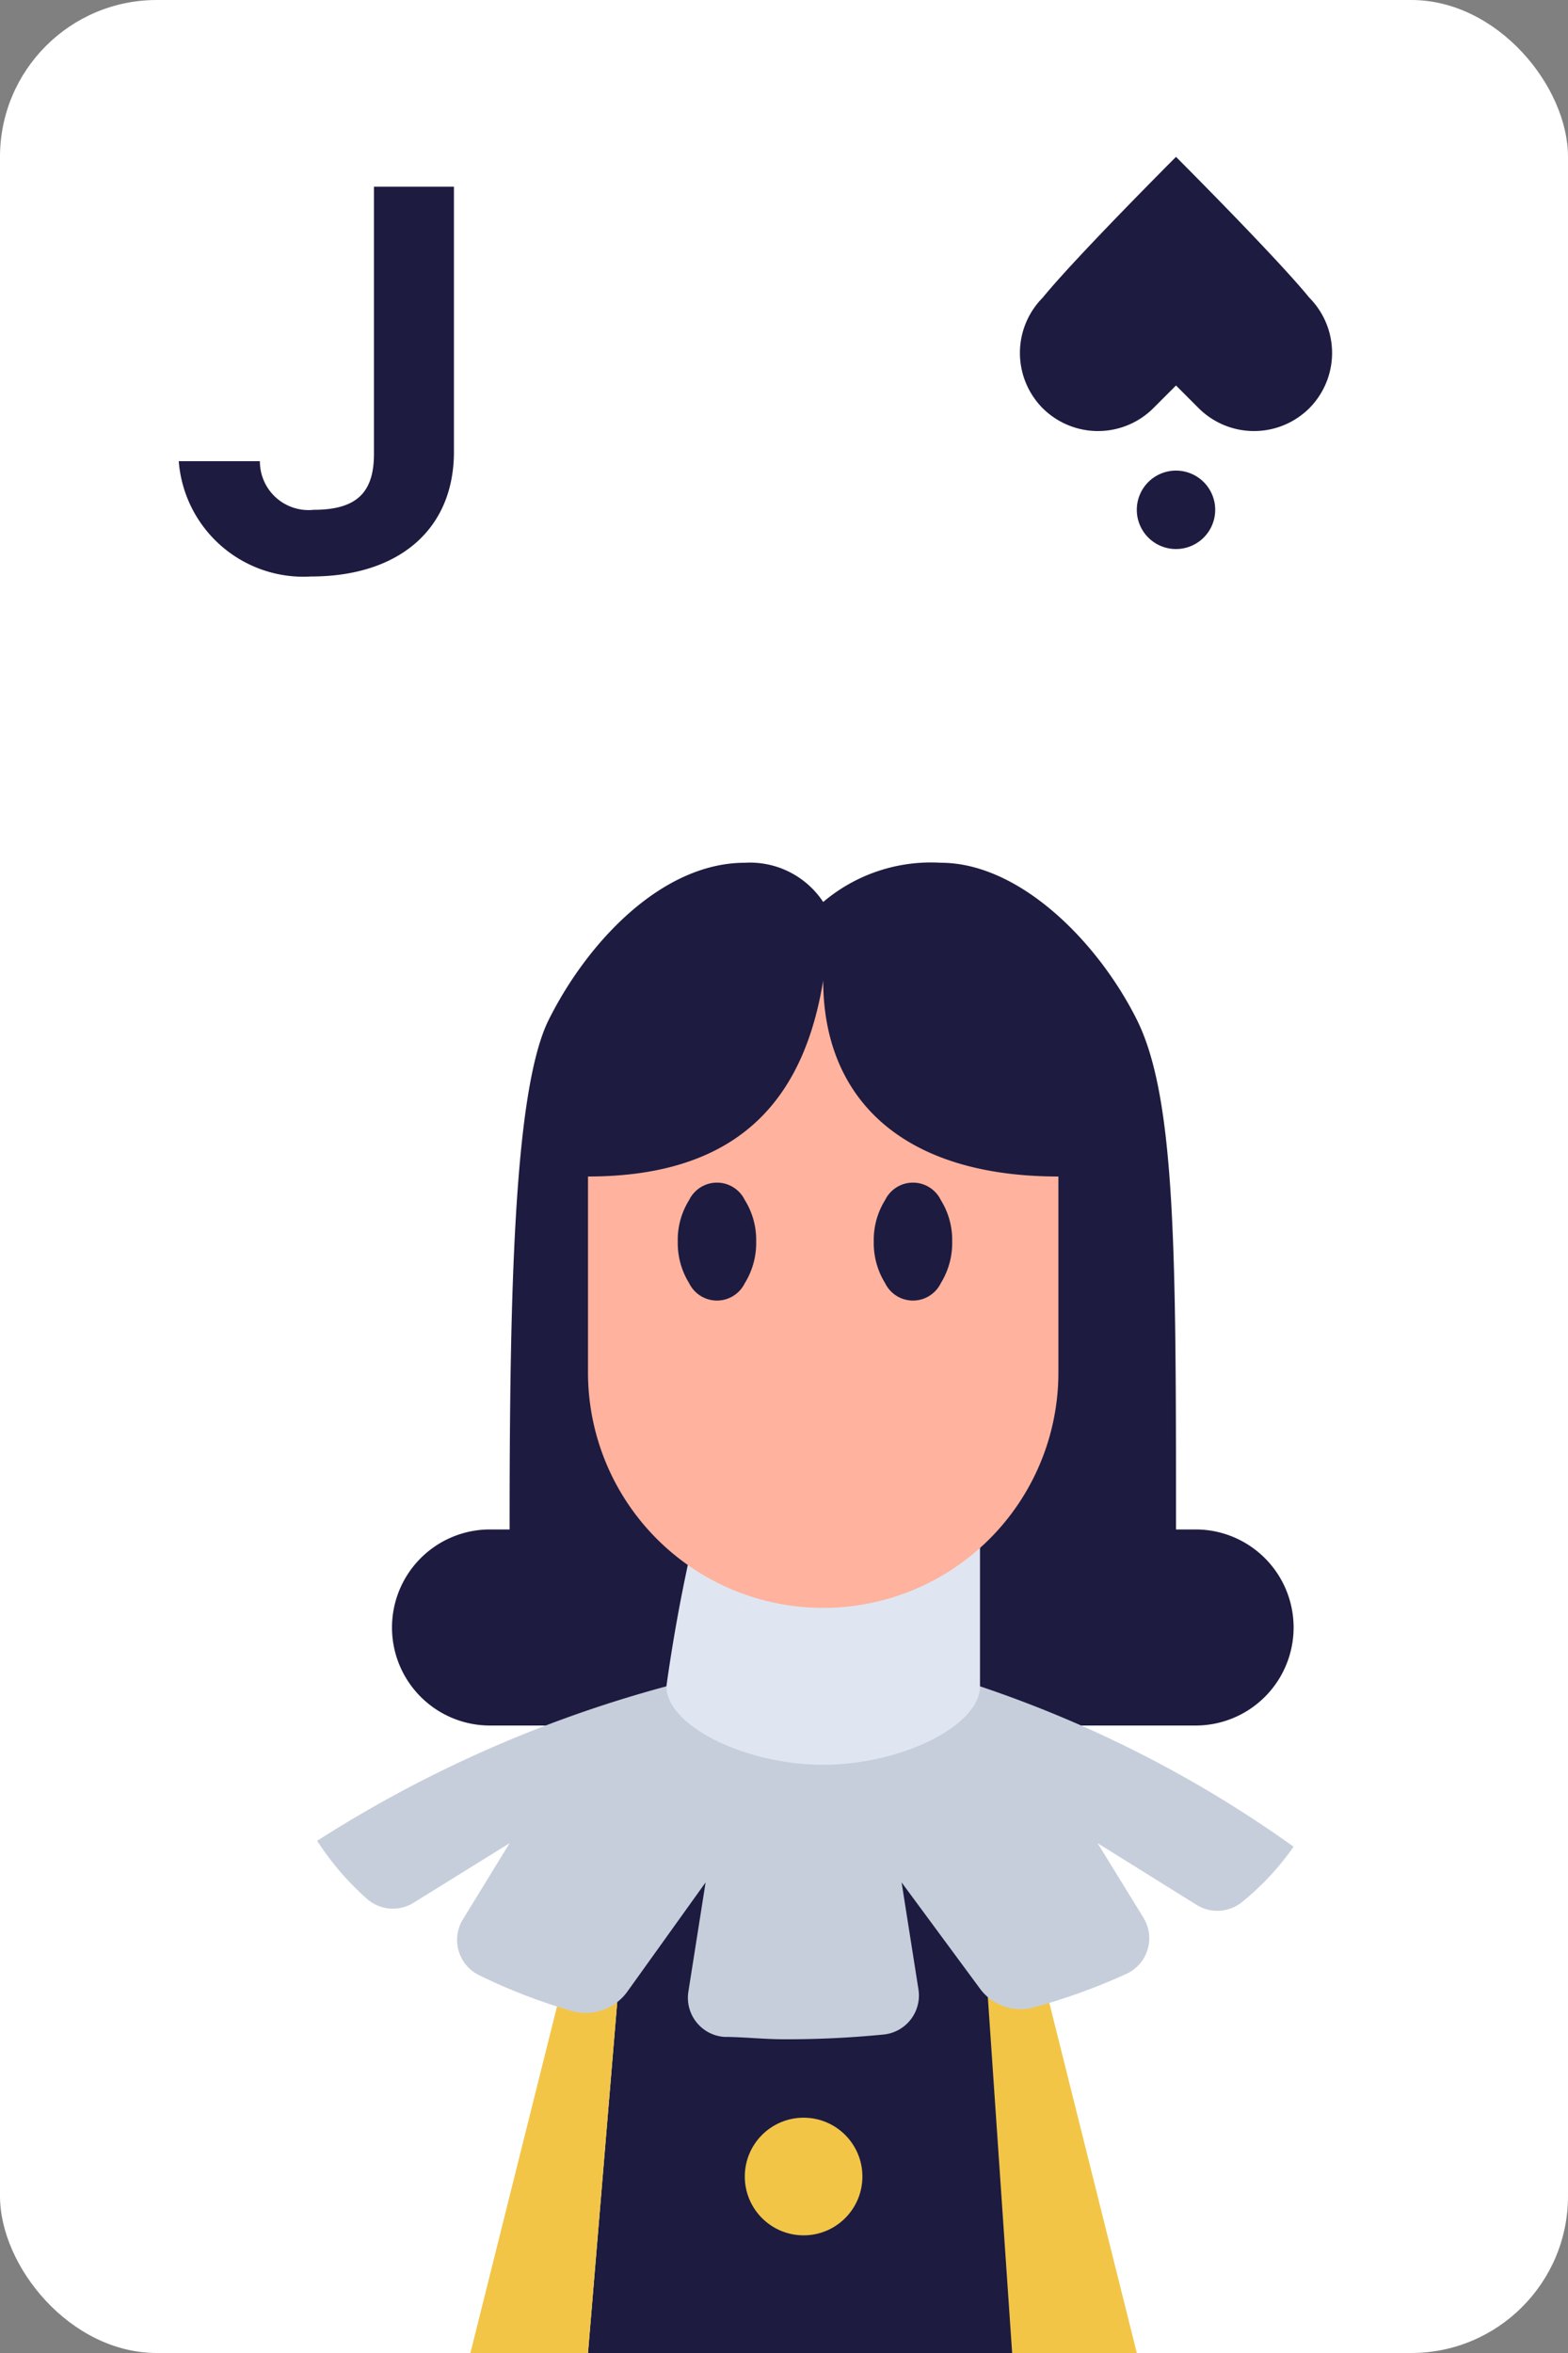 <svg xmlns="http://www.w3.org/2000/svg" viewBox="0 0 40 60"><rect x="0" y="0" width="40" height="60" fill="#808080" stroke="none"/><rect width="40" height="60" rx="4" fill="#fff"/><path d="M11.58 4.76v6.76c0 2-1.43 3.18-3.64 3.18a3.19 3.19 0 01-3.38-2.94h2.07A1.24 1.24 0 008 13c1.11 0 1.54-.45 1.54-1.43V4.76zM30.5 44h-18a2.5 2.5 0 01-2.5-2.5 2.5 2.5 0 012.5-2.5h.5c0-6 .11-11.22 1-13 1-2 2.9-4 5-4a2.24 2.24 0 012 1 4.25 4.25 0 013-1c2 0 4 2 5 4s1 6 1 13h.5a2.5 2.5 0 012.5 2.5 2.5 2.5 0 01-2.5 2.5z" fill="#1d1b40"/><path d="M0 56a4 4 0 004 4h32a4 4 0 004-4c0-5-9-11-15-13h-8c-7 2-17 8-17 13z" fill="url(data:application/xml,%3Csvg%20xmlns%3D%22http%3A%2F%2Fwww.w3.org%2F2000%2Fsvg%22%3E%3ClinearGradient%20id%3D%22gradient%22%20x1%3D%2220%22%20y1%3D%2245.34%22%20x2%3D%2220%22%20y2%3D%2258.1%22%20gradientUnits%3D%22userSpaceOnUse%22%3E%3Cstop%20offset%3D%220%22%20stop-color%3D%22%23085272%22%2F%3E%3Cstop%20offset%3D%22.27%22%20stop-color%3D%22%230a4e6e%22%2F%3E%3Cstop%20offset%3D%22.54%22%20stop-color%3D%22%230e4264%22%2F%3E%3Cstop%20offset%3D%22.81%22%20stop-color%3D%22%23162e52%22%2F%3E%3Cstop%20offset%3D%221%22%20stop-color%3D%22%231d1b40%22%2F%3E%3C%2FlinearGradient%3E%3C%2Fsvg%3E#gradient)"/><path d="M25 48h-9l-1 12h11l-1-12z" fill="#1d1b40"/><path d="M25.82 60L25 48h1l3 12h-3.18zM16 48h-1l-3 12h3l1-12z" fill="#f2c546"/><path d="M23 48l2 2.71a1.28 1.28 0 001.36.48 15.54 15.54 0 002.38-.86 1 1 0 00.43-1.43L28 47l2.52 1.57a1 1 0 001.19-.09A6.88 6.88 0 0033 47.09 30.33 30.33 0 0025 43h-8a31.91 31.91 0 00-8.91 3.94 7.17 7.17 0 001.25 1.46 1 1 0 001.21.12L13 47l-1.19 1.94a1 1 0 00.4 1.42 14.47 14.47 0 002.31.9 1.31 1.31 0 001.48-.47L18 48l-.44 2.79a1 1 0 00.92 1.15c.48 0 1 .06 1.52.06a25.11 25.11 0 002.53-.12 1 1 0 00.9-1.15z" fill="#c7cedb"/><path d="M18 38h7v5c0 1-2 2-4 2s-4-1-4-2a43.31 43.31 0 011-5z" fill="#dfe6f2"/><path d="M21 41a6 6 0 01-6-6v-5c4 0 5.53-2.13 6-5 0 3 2 5 6 5v5a6 6 0 01-6 6z" fill="#ffb29d"/><path d="M19.29 31.66a1.94 1.94 0 01-.29 1.06.79.79 0 01-1.42 0 1.94 1.94 0 01-.29-1.06 1.92 1.92 0 01.29-1.06.79.79 0 011.42 0 1.92 1.92 0 01.29 1.06zm5 0a1.94 1.94 0 01-.29 1.06.79.79 0 01-1.42 0 1.94 1.94 0 01-.29-1.06 1.92 1.92 0 01.29-1.06.79.79 0 011.42 0 1.92 1.92 0 01.29 1.06z" fill="#1d1b40"/><circle cx="20.5" cy="55.5" r="1.5" fill="#f2c546"/><path d="M33.4 10.41a2 2 0 01-2.82 0L30 9.83l-.58.58a2 2 0 01-2.82 0 2 2 0 010-2.82C27.42 6.58 30 4 30 4s2.58 2.58 3.4 3.59a2 2 0 010 2.82zM31 13a1 1 0 10-1 1 1 1 0 001-1z" fill="#1d1b40"/></svg>
